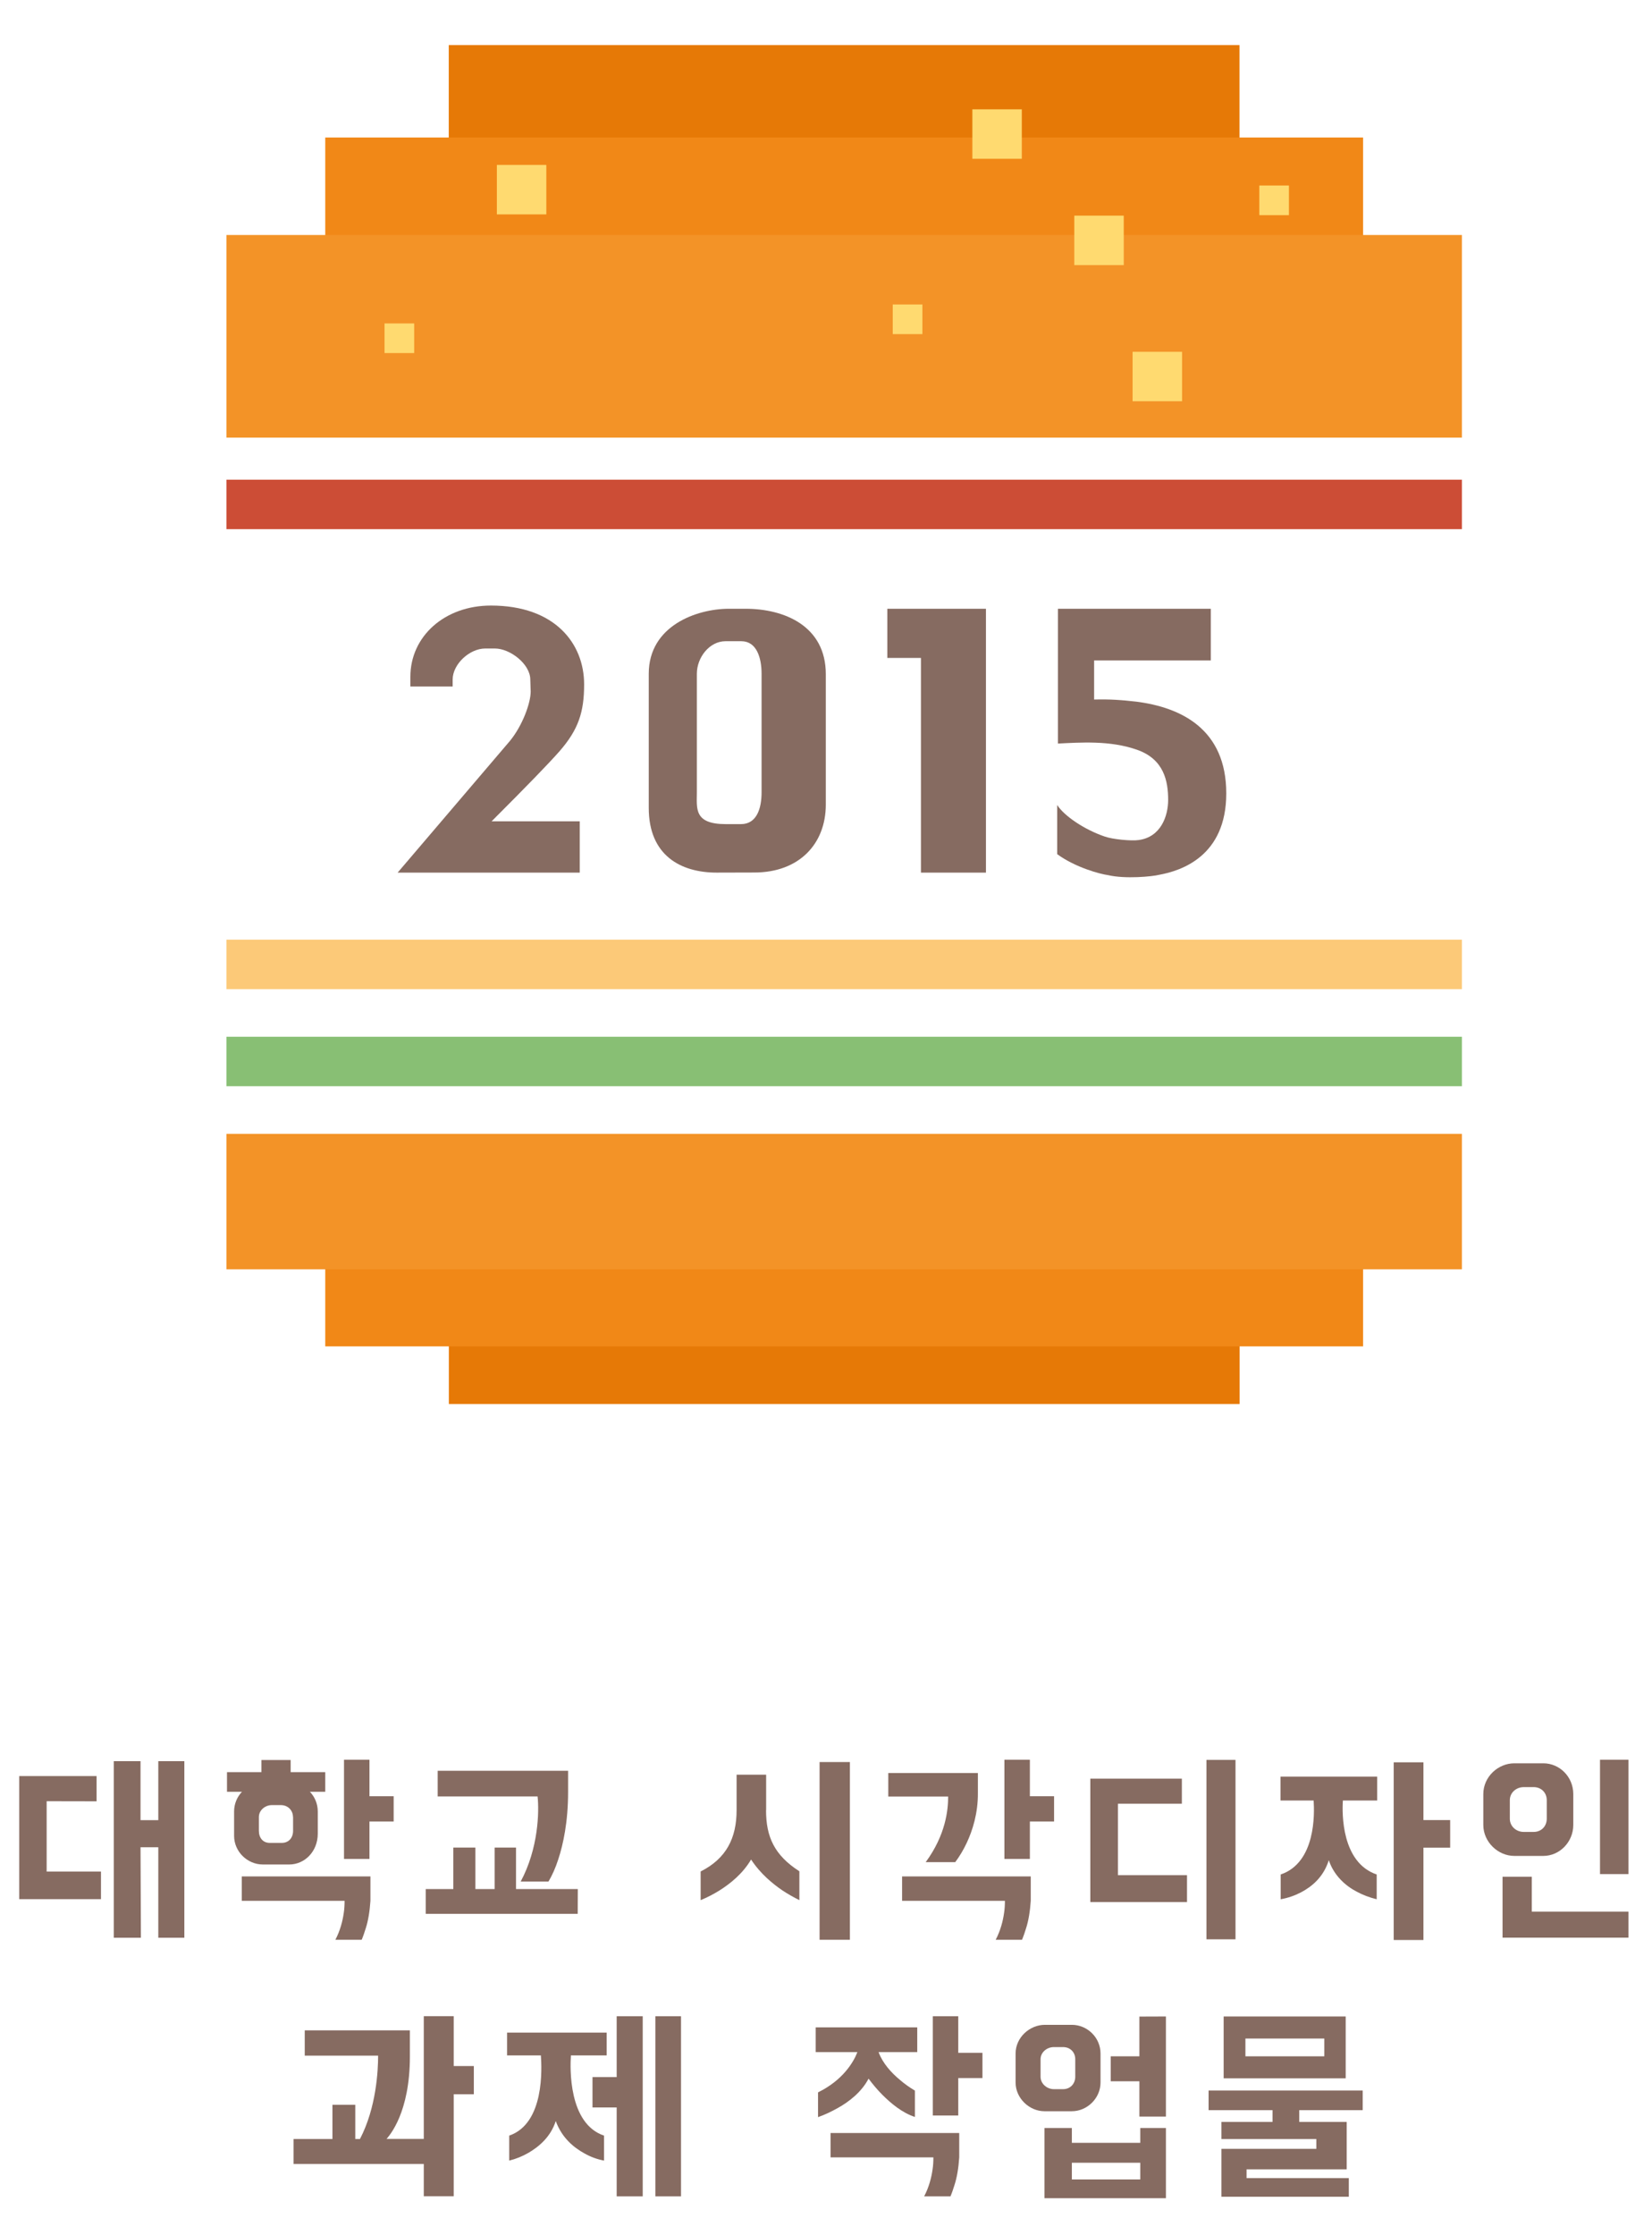 <?xml version="1.0" encoding="utf-8"?>
<!-- Generator: Adobe Illustrator 26.2.1, SVG Export Plug-In . SVG Version: 6.00 Build 0)  -->
<svg version="1.1" id="Layer_1" xmlns="http://www.w3.org/2000/svg" xmlns:xlink="http://www.w3.org/1999/xlink" x="0px" y="0px"
	 viewBox="0 0 170 230" style="enable-background:new 0 0 170 230;" xml:space="preserve">
<style type="text/css">
	.st0{enable-background:new    ;}
	.st1{fill:#866B61;}
	.st2{fill:#E67906;}
	.st3{fill:#F18817;}
	.st4{fill:#F39327;}
	.st5{fill:#FFDA70;}
	.st6{fill:#CC4D36;}
	.st7{fill:#FCC978;}
	.st8{fill:#88BF74;}
</style>
<g>
	<g>
		<g>
			<g>
				<g class="st0">
					<path class="st1" d="M40.92,89.79l11.57-13.57c1.3-1.6,2.12-3.9,2.12-5.06l-0.04-1.23c0-1.6-2.08-3.2-3.64-3.2h-1
						c-1.6,0-3.35,1.6-3.35,3.2v0.71h-4.35v-1c0-4.17,3.53-7.33,8.29-7.33c6.58,0,9.59,3.9,9.59,8.11c0,2.86-0.59,4.65-2.53,6.88
						c-1.15,1.3-3.24,3.46-6.99,7.21h9.07v5.28L40.92,89.79L40.92,89.79z"/>
					<path class="st1" d="M73.75,89.79c-3.68,0-6.99-1.75-6.99-6.66v-13.8c0-4.95,4.95-6.69,8.25-6.69h1.71
						c4.02,0,8.26,1.79,8.26,6.73v13.42c0,4.05-2.75,6.99-7.36,6.99L73.75,89.79L73.75,89.79z M76.25,84.8
						c1.64,0,2.12-1.64,2.12-3.27v-12.2c0-1.67-0.52-3.35-2.08-3.35h-1.64c-1.64,0-2.94,1.67-2.94,3.35v12.2
						c0,1.64-0.33,3.27,2.97,3.27H76.25z"/>
					<path class="st1" d="M101.46,62.64v27.15h-6.69V67.7h-3.46v-5.06H101.46z"/>
					<path class="st1" d="M126.19,81.64c0,6.47-4.65,7.96-6.88,8.37c-0.74,0.19-3.53,0.45-5.28,0.04c-0.82-0.11-3.35-0.78-5.24-2.16
						v-5.06c0.71,1.12,2.79,2.53,4.87,3.24c0.82,0.3,2.79,0.48,3.5,0.37c2.31-0.3,3.05-2.49,3.05-4.13c0-1.9-0.41-4.2-3.23-5.17
						c-2.75-0.97-5.84-0.74-8.11-0.63V62.64h15.73v5.32h-12.01v4.02c1.67-0.04,2.75,0.04,4.35,0.22
						C121.54,72.79,126.19,75.02,126.19,81.64z"/>
				</g>
			</g>
		</g>
		<g>
			<g>
				<rect x="46.18" y="4.64" class="st2" width="81.37" height="20.85"/>
				<rect x="33.47" y="14.15" class="st3" width="106.8" height="20.85"/>
				<rect x="23.3" y="24.18" class="st4" width="127.14" height="20.85"/>
			</g>
			<rect x="51.13" y="16.97" class="st5" width="5.09" height="5.09"/>
			<rect x="100.06" y="11.25" class="st5" width="5.09" height="5.09"/>
			<rect x="110.55" y="22.19" class="st5" width="5.09" height="5.09"/>
			<rect x="116.55" y="36.2" class="st5" width="5.09" height="5.09"/>
			<rect x="91.87" y="31.33" class="st5" width="3.05" height="3.05"/>
			<rect x="39.57" y="33.28" class="st5" width="3.05" height="3.05"/>
			<rect x="129.59" y="19.09" class="st5" width="3.05" height="3.05"/>
		</g>
		<g>
			<g>
				<rect x="46.19" y="125.45" class="st2" width="81.37" height="19.02"/>
				<rect x="33.47" y="119.52" class="st3" width="106.8" height="19.02"/>
				<rect x="23.3" y="116.67" class="st4" width="127.14" height="13.94"/>
			</g>
		</g>
		<rect x="23.3" y="49.36" class="st6" width="127.14" height="5.09"/>
		<rect x="23.3" y="96.69" class="st7" width="127.14" height="5.09"/>
		<rect x="23.3" y="106.68" class="st8" width="127.14" height="5.09"/>
	</g>
	<g>
		<g class="st0">
			<path class="st1" d="M4.8,185.34v7.24h5.59v2.84H1.98v-12.67h7.96v2.6L4.8,185.34L4.8,185.34z M16.29,181.22h2.68v18.17h-2.68
				v-9.31h-1.83l0.04,9.31h-2.79v-18.17h2.75v6.07h1.83V181.22z"/>
			<path class="st1" d="M29.93,182.35h3.54v2.02h-1.58c0.51,0.53,0.81,1.25,0.81,2.02v2.29c0,1.85-1.36,3.17-2.93,3.17h-2.73
				c-1.56,0-2.95-1.3-2.95-2.95v-2.51c0-0.77,0.31-1.5,0.81-2.02h-1.54v-2.02h3.54v-1.25h3.01v1.25L29.93,182.35L29.93,182.35z
				 M24.87,193.08h13.25v2.51c-0.07,1.08-0.24,2.09-0.48,2.82c-0.13,0.42-0.26,0.81-0.42,1.19h-2.71c0.51-0.97,0.75-1.96,0.86-2.73
				c0.07-0.44,0.09-0.86,0.09-1.28H24.88v-2.51H24.87z M30.15,186.97c0-0.7-0.53-1.23-1.25-1.23h-0.92c-0.7,0-1.34,0.53-1.34,1.23
				v1.41c0,0.73,0.42,1.25,1.12,1.25h1.23c0.73,0,1.17-0.53,1.17-1.25v-1.41H30.15z M40.51,184.83v2.6h-2.49v3.85H35.4v-10.21h2.62
				v3.76L40.51,184.83L40.51,184.83z"/>
			<path class="st1" d="M59.45,196.93H43.81v-2.55h2.84v-4.27h2.27v4.27h1.98v-4.27h2.2v4.27h6.36L59.45,196.93L59.45,196.93z
				 M58.46,182.21v2.18c0,3.1-0.51,5.41-1.01,6.93c-0.29,0.9-0.64,1.67-1.01,2.29h-2.86c1.83-3.41,1.91-7.2,1.74-8.76H45.04v-2.64
				L58.46,182.21L58.46,182.21z"/>
			<path class="st1" d="M78.83,186.26c0,2.75,0.86,4.64,3.43,6.29v2.97c-0.59-0.29-1.17-0.62-1.76-1.01
				c-0.99-0.68-2.24-1.69-3.21-3.17c-0.86,1.47-2.16,2.49-3.23,3.17c-0.64,0.4-1.28,0.73-1.96,1.01v-2.95
				c2.62-1.32,3.7-3.41,3.7-6.31v-3.65h3.04v3.65L78.83,186.26L78.83,186.26z M87.46,199.6h-3.12v-18.29h3.12V199.6z"/>
			<path class="st1" d="M100.63,182.43v2.05c0.02,2.09-0.55,3.87-1.14,5.13c-0.35,0.75-0.75,1.41-1.19,2h-3.04
				c2.07-2.82,2.31-5.39,2.31-6.75h-6.16v-2.42h9.22V182.43z M92.82,193.08h13.25v2.51c-0.07,1.08-0.24,2.09-0.48,2.82
				c-0.13,0.42-0.26,0.81-0.42,1.19h-2.71c0.51-0.97,0.75-1.96,0.86-2.73c0.07-0.44,0.09-0.86,0.09-1.28H92.83v-2.51H92.82z
				 M108.47,184.83v2.6h-2.49v3.85h-2.62v-10.21h2.62v3.76L108.47,184.83L108.47,184.83z"/>
			<path class="st1" d="M115.04,185.6v7.35h7.11v2.77h-9.95v-12.7h9.42v2.58H115.04z M127.14,199.55h-2.99v-18.46h2.99V199.55z"/>
			<path class="st1" d="M138.19,185.27c-0.09,1.32-0.15,6.38,3.48,7.61v2.55c-0.73-0.18-1.43-0.44-2.07-0.79
				c-1.1-0.57-2.33-1.63-2.86-3.23c-0.55,1.76-1.76,2.73-2.88,3.32c-0.64,0.33-1.34,0.57-2.07,0.7v-2.55
				c3.63-1.23,3.48-6.29,3.39-7.61h-3.41v-2.46h9.95v2.46L138.19,185.27L138.19,185.27z M146.48,187.28h2.75v2.84h-2.75v9.5h-3.06
				v-18.28h3.06V187.28z"/>
			<path class="st1" d="M161.9,184.61v3.17c0,1.76-1.41,3.19-3.08,3.19h-2.99c-1.67,0-3.19-1.43-3.19-3.19v-3.17
				c0-1.78,1.52-3.17,3.19-3.17h2.99C160.49,181.44,161.9,182.83,161.9,184.61z M154.62,199.38v-6.27h3.01v3.59h9.95v2.68H154.62z
				 M159.17,185.23c0-0.77-0.57-1.34-1.34-1.34h-1.03c-0.77,0-1.43,0.57-1.43,1.34v1.91c0,0.79,0.66,1.36,1.43,1.36h1.03
				c0.77,0,1.34-0.57,1.34-1.36V185.23z M167.58,192.84h-2.93v-11.77h2.93V192.84z"/>
		</g>
		<g class="st0">
			<path class="st1" d="M42.18,208.92v2.68c0,5.79-2.09,8.12-2.4,8.49h3.83v-12.63h3.08v5.13h2.07v2.9h-2.07v10.5h-3.08v-3.32h-13.4
				v-2.57h4v-3.52h2.35v3.52h0.48c1.69-3.23,1.87-7.06,1.87-8.58h-7.55v-2.6H42.18z"/>
			<path class="st1" d="M58.75,211.5c-0.09,1.3-0.26,7.02,3.41,8.25v2.57c-0.7-0.13-1.36-0.37-2-0.73
				c-1.08-0.59-2.33-1.58-2.97-3.34c-0.53,1.65-1.74,2.64-2.79,3.26c-0.64,0.37-1.3,0.64-2,0.81v-2.57
				c3.65-1.25,3.35-6.95,3.26-8.25h-3.48v-2.35h10.25v2.35H58.75z M63.46,207.47h2.68V226h-2.68v-9.15h-2.49v-3.12h2.49V207.47z
				 M70.08,207.47V226h-2.64v-18.53H70.08z"/>
			<path class="st1" d="M94.39,208.61v2.55h-3.98c0.42,1.14,1.32,2.13,2.18,2.84c0.48,0.42,1.01,0.79,1.56,1.12v2.71
				c-1.3-0.42-2.46-1.39-3.34-2.27c-0.51-0.51-0.99-1.08-1.43-1.67c-0.73,1.39-2.02,2.38-3.15,3.01c-0.66,0.37-1.34,0.7-2.05,0.95
				v-2.55c2.55-1.25,3.65-3.1,4.05-4.14h-4.29v-2.55L94.39,208.61L94.39,208.61z M85.46,219.48h13.25v2.51
				c-0.07,1.08-0.24,2.09-0.48,2.82c-0.13,0.42-0.26,0.81-0.42,1.19H95.1c0.51-0.97,0.75-1.96,0.86-2.73
				c0.07-0.44,0.09-0.86,0.09-1.28H85.47v-2.51H85.46z M101.1,211.23v2.6h-2.49v3.85h-2.62v-10.21h2.62v3.76L101.1,211.23
				L101.1,211.23z"/>
			<path class="st1" d="M110.3,208.35c1.58,0,2.95,1.3,2.95,2.95v2.99c0,1.61-1.37,2.95-2.95,2.95h-2.82
				c-1.56,0-2.97-1.34-2.97-2.95v-2.99c0-1.65,1.45-2.95,3.01-2.95H110.3z M110.65,211.89c0-0.73-0.53-1.25-1.25-1.25h-0.95
				c-0.71,0-1.37,0.53-1.37,1.25v1.8c0,0.73,0.66,1.28,1.37,1.28h0.95c0.73,0,1.25-0.55,1.25-1.28V211.89z M107.48,226.19v-7.22
				h2.82v1.52h7.04v-1.52h2.64v7.22H107.48z M117.34,224.26v-1.72h-7.04v1.72H117.34z M119.98,207.49v10.3h-2.73v-3.63h-2.95v-2.57
				h2.95v-4.09L119.98,207.49L119.98,207.49z"/>
			<path class="st1" d="M140.24,217.13h-6.54v1.21h4.88v4.88h-10.3v0.9h10.52v1.92h-13.11v-4.93h9.77v-1.01h-9.77v-1.76h5.26v-1.21
				h-6.58v-2.02h15.86v2.02H140.24z M138.48,207.49v6.36h-12.56v-6.36H138.48z M136.28,209.76h-8.12v1.83h8.12V209.76z"/>
		</g>
	</g>
</g>
</svg>
